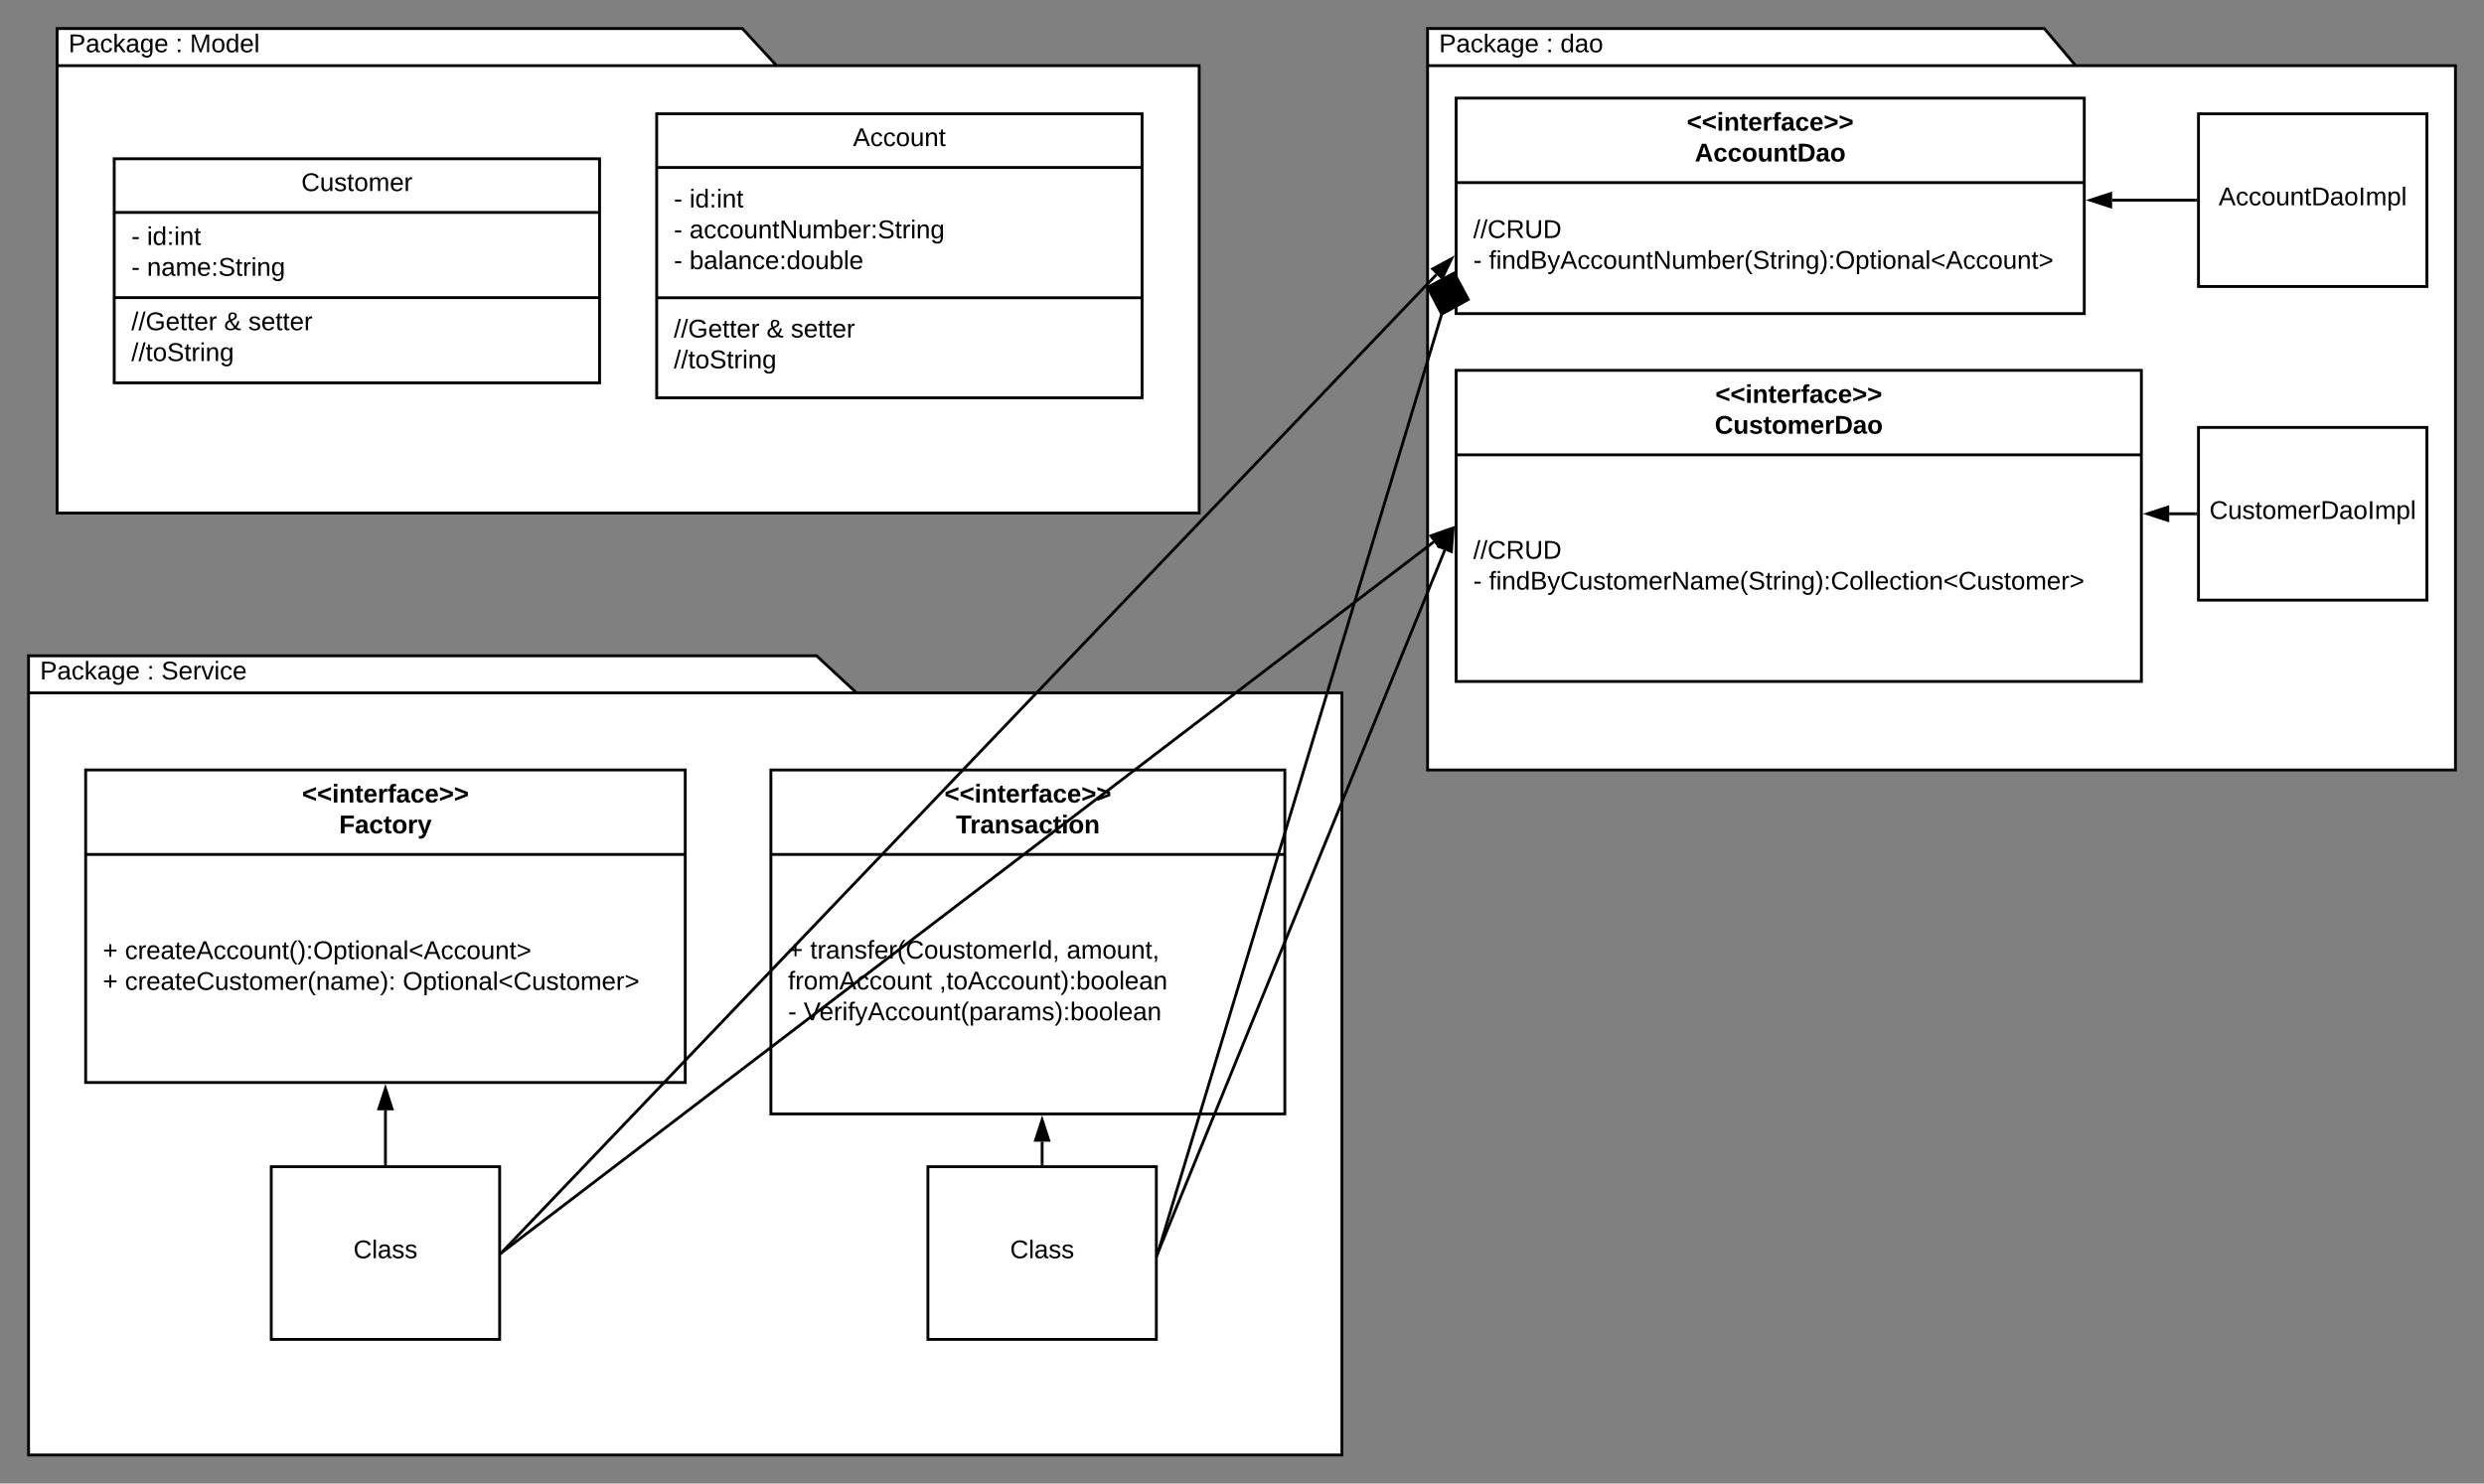 <svg xmlns="http://www.w3.org/2000/svg" xmlns:xlink="http://www.w3.org/1999/xlink" xmlns:lucid="lucid" width="1740" height="1039.5"><rect width="100%" height="100%" fill="#808080" stroke="none"/><g transform="translate(-60 -40.5)" lucid:page-tab-id="0_0"><path d="M604 86.5h296V400H100V60.5h480zm-504 0h504" stroke="#000" stroke-width="2" fill="#fff"/><use xlink:href="#a" transform="matrix(1,0,0,1,108,60.5) translate(0 16.6)"/><use xlink:href="#b" transform="matrix(1,0,0,1,108,60.5) translate(75 16.6)"/><use xlink:href="#c" transform="matrix(1,0,0,1,108,60.5) translate(85 16.6)"/><path d="M140 151.75h340v157H140z" stroke="#000" stroke-width="2" fill="#fff"/><path d="M140 189.35h340m-340 59.7h340" stroke="#000" stroke-width="2" fill="none"/><use xlink:href="#d" transform="matrix(1,0,0,1,148,159.75) translate(123.075 14.6)"/><use xlink:href="#e" transform="matrix(1,0,0,1,152,197.35) translate(0 14.8)"/><use xlink:href="#f" transform="matrix(1,0,0,1,152,197.35) translate(10.95 14.8)"/><use xlink:href="#e" transform="matrix(1,0,0,1,152,197.35) translate(0 36.4)"/><use xlink:href="#g" transform="matrix(1,0,0,1,152,197.35) translate(10.95 36.4)"/><use xlink:href="#h" transform="matrix(1,0,0,1,152,257.05) translate(0 14.8)"/><use xlink:href="#i" transform="matrix(1,0,0,1,152,257.05) translate(64.95 14.8)"/><use xlink:href="#j" transform="matrix(1,0,0,1,152,257.05) translate(81.95 14.8)"/><use xlink:href="#k" transform="matrix(1,0,0,1,152,257.05) translate(0 36.4)"/><path d="M520 120.25h340v199H520z" stroke="#000" stroke-width="2" fill="#fff"/><path d="M520 157.85h340m-340 91.3h340" stroke="#000" stroke-width="2" fill="none"/><use xlink:href="#l" transform="matrix(1,0,0,1,528,128.25) translate(129.5 14.6)"/><use xlink:href="#e" transform="matrix(1,0,0,1,532,165.85) translate(0 20)"/><use xlink:href="#f" transform="matrix(1,0,0,1,532,165.85) translate(10.95 20)"/><use xlink:href="#e" transform="matrix(1,0,0,1,532,165.85) translate(0 41.6)"/><use xlink:href="#m" transform="matrix(1,0,0,1,532,165.85) translate(10.95 41.6)"/><use xlink:href="#e" transform="matrix(1,0,0,1,532,165.85) translate(0 63.2)"/><use xlink:href="#n" transform="matrix(1,0,0,1,532,165.85) translate(10.95 63.2)"/><use xlink:href="#h" transform="matrix(1,0,0,1,532,257.15) translate(0 19.8)"/><use xlink:href="#i" transform="matrix(1,0,0,1,532,257.15) translate(64.95 19.8)"/><use xlink:href="#j" transform="matrix(1,0,0,1,532,257.15) translate(81.95 19.8)"/><use xlink:href="#k" transform="matrix(1,0,0,1,532,257.15) translate(0 41.4)"/><path d="M1514 86.5h266V580h-720V60.5h432zm-454 0h454" stroke="#000" stroke-width="2" fill="#fff"/><use xlink:href="#a" transform="matrix(1,0,0,1,1068,60.5) translate(0 16.6)"/><use xlink:href="#b" transform="matrix(1,0,0,1,1068,60.5) translate(75 16.6)"/><use xlink:href="#o" transform="matrix(1,0,0,1,1068,60.5) translate(85 16.6)"/><path d="M1080 109.25h440v151h-440z" stroke="#000" stroke-width="2" fill="#fff"/><path d="M1080 168.45h440" stroke="#000" stroke-width="2" fill="none"/><use xlink:href="#p" transform="matrix(1,0,0,1,1088,117.25) translate(153.575 14.8)"/><use xlink:href="#q" transform="matrix(1,0,0,1,1088,117.25) translate(159.175 36.4)"/><use xlink:href="#r" transform="matrix(1,0,0,1,1092,176.45) translate(0 30.8)"/><use xlink:href="#e" transform="matrix(1,0,0,1,1092,176.45) translate(0 52.4)"/><use xlink:href="#s" transform="matrix(1,0,0,1,1092,176.45) translate(10.95 52.4)"/><path d="M1080 300h480v218h-480z" stroke="#000" stroke-width="2" fill="#fff"/><path d="M1080 359.2h480" stroke="#000" stroke-width="2" fill="none"/><use xlink:href="#p" transform="matrix(1,0,0,1,1088,308) translate(173.575 14.8)"/><use xlink:href="#t" transform="matrix(1,0,0,1,1088,308) translate(173.15 36.4)"/><use xlink:href="#r" transform="matrix(1,0,0,1,1092,367.2) translate(0 64.8)"/><use xlink:href="#e" transform="matrix(1,0,0,1,1092,367.2) translate(0 86.4)"/><use xlink:href="#u" transform="matrix(1,0,0,1,1092,367.2) translate(10.95 86.4)"/><path d="M1600 120.25h160v121h-160z" stroke="#000" stroke-width="2" fill="#fff"/><use xlink:href="#v" transform="matrix(1,0,0,1,1608,128.25) translate(6.075 56.1)"/><path d="M1598 180.75h-58.5" stroke="#000" stroke-width="2" fill="none"/><path d="M1599 181.75h-1.03v-2h1.03z"/><path d="M1524.24 180.75l14.26-4.64v9.3z" stroke="#000" stroke-width="2"/><path d="M1600 340h160v121h-160z" stroke="#000" stroke-width="2" fill="#fff"/><use xlink:href="#w" transform="matrix(1,0,0,1,1608,348) translate(-0.35 56.1)"/><path d="M1598 400.5h-18.5" stroke="#000" stroke-width="2" fill="none"/><path d="M1599 401.5h-1.03v-2h1.03z"/><path d="M1564.24 400.5l14.26-4.64v9.28z" stroke="#000" stroke-width="2"/><path d="M660 526h340v534H80V500h552zm-580 0h580" stroke="#000" stroke-width="2" fill="#fff"/><use xlink:href="#a" transform="matrix(1,0,0,1,88,500) translate(0 16.6)"/><use xlink:href="#b" transform="matrix(1,0,0,1,88,500) translate(75 16.6)"/><use xlink:href="#x" transform="matrix(1,0,0,1,88,500) translate(85 16.6)"/><path d="M600 580h360v241H600z" stroke="#000" stroke-width="2" fill="#fff"/><path d="M600 639.2h360" stroke="#000" stroke-width="2" fill="none"/><use xlink:href="#p" transform="matrix(1,0,0,1,608,588) translate(113.575 14.8)"/><use xlink:href="#y" transform="matrix(1,0,0,1,608,588) translate(121.625 36.4)"/><use xlink:href="#z" transform="matrix(1,0,0,1,612,647.2) translate(0 65)"/><use xlink:href="#A" transform="matrix(1,0,0,1,612,647.2) translate(15.5 65)"/><use xlink:href="#B" transform="matrix(1,0,0,1,612,647.2) translate(195.2 65)"/><use xlink:href="#C" transform="matrix(1,0,0,1,612,647.2) translate(0 86.6)"/><use xlink:href="#D" transform="matrix(1,0,0,1,612,647.2) translate(105.9 86.6)"/><use xlink:href="#e" transform="matrix(1,0,0,1,612,647.2) translate(0 108.2)"/><use xlink:href="#E" transform="matrix(1,0,0,1,612,647.2) translate(10.95 108.2)"/><path d="M710 858h160v121H710z" stroke="#000" stroke-width="2" fill="#fff"/><g><use xlink:href="#F" transform="matrix(1,0,0,1,718,866) translate(49.55 56.1)"/></g><path d="M790 856v-15.5" stroke="#000" stroke-width="2" fill="none"/><path d="M791 857h-2v-1.03h2z"/><path d="M790 825.24l4.63 14.26h-9.27z" stroke="#000" stroke-width="2"/><path d="M871.3 917.54l198.8-657.6" stroke="#000" stroke-width="2" fill="none"/><path d="M872.25 917.8l-1.16 3.86-.1-.03v-4.2z"/><path d="M1078.6 231.85l9.9 18.5-18.6 10.22-9.82-18.8z" stroke="#000" stroke-width="2"/><path d="M871.38 917.57L1072 426.13" stroke="#000" stroke-width="2" fill="none"/><path d="M872.3 917.93l-1.3 3.22v-3.76z"/><path d="M1077.78 412l-1.1 14.96-8.6-3.5z" stroke="#000" stroke-width="2"/><path d="M120 580h420v219H120z" stroke="#000" stroke-width="2" fill="#fff"/><path d="M120 639.2h420" stroke="#000" stroke-width="2" fill="none"/><g><use xlink:href="#p" transform="matrix(1,0,0,1,128,588) translate(143.575 14.8)"/><use xlink:href="#G" transform="matrix(1,0,0,1,128,588) translate(169.575 36.4)"/></g><g><use xlink:href="#z" transform="matrix(1,0,0,1,132,647.2) translate(0 65.3)"/><use xlink:href="#H" transform="matrix(1,0,0,1,132,647.2) translate(15.5 65.3)"/><use xlink:href="#z" transform="matrix(1,0,0,1,132,647.2) translate(0 86.9)"/><use xlink:href="#I" transform="matrix(1,0,0,1,132,647.2) translate(15.5 86.9)"/><use xlink:href="#J" transform="matrix(1,0,0,1,132,647.2) translate(210.15 86.9)"/></g><path d="M250 858h160v121H250z" stroke="#000" stroke-width="2" fill="#fff"/><g><use xlink:href="#F" transform="matrix(1,0,0,1,258,866) translate(49.55 56.1)"/></g><path d="M330 856v-37.5" stroke="#000" stroke-width="2" fill="none"/><path d="M331 857h-2v-1.03h2z"/><path d="M330 803.24l4.64 14.26h-9.28z" stroke="#000" stroke-width="2"/><path d="M411.7 917.78l654.52-684.92" stroke="#000" stroke-width="2" fill="none"/><path d="M412.43 918.45l-1.43 1.5v-2.87z"/><path d="M1076.76 221.82l-6.5 13.52-6.7-6.4z" stroke="#000" stroke-width="2"/><path d="M411.8 917.9l652.5-497.68" stroke="#000" stroke-width="2" fill="none"/><path d="M412.42 918.67l-1.42 1.1v-2.53l.2-.16z"/><path d="M1076.43 410.96l-8.53 12.34-5.63-7.37z" stroke="#000" stroke-width="2"/><defs><path d="M30-248c87 1 191-15 191 75 0 78-77 80-158 76V0H30v-248zm33 125c57 0 124 11 124-50 0-59-68-47-124-48v98" id="K"/><path d="M141-36C126-15 110 5 73 4 37 3 15-17 15-53c-1-64 63-63 125-63 3-35-9-54-41-54-24 1-41 7-42 31l-33-3c5-37 33-52 76-52 45 0 72 20 72 64v82c-1 20 7 32 28 27v20c-31 9-61-2-59-35zM48-53c0 20 12 33 32 33 41-3 63-29 60-74-43 2-92-5-92 41" id="L"/><path d="M96-169c-40 0-48 33-48 73s9 75 48 75c24 0 41-14 43-38l32 2c-6 37-31 61-74 61-59 0-76-41-82-99-10-93 101-131 147-64 4 7 5 14 7 22l-32 3c-4-21-16-35-41-35" id="M"/><path d="M143 0L79-87 56-68V0H24v-261h32v163l83-92h37l-77 82L181 0h-38" id="N"/><path d="M177-190C167-65 218 103 67 71c-23-6-38-20-44-43l32-5c15 47 100 32 89-28v-30C133-14 115 1 83 1 29 1 15-40 15-95c0-56 16-97 71-98 29-1 48 16 59 35 1-10 0-23 2-32h30zM94-22c36 0 50-32 50-73 0-42-14-75-50-75-39 0-46 34-46 75s6 73 46 73" id="O"/><path d="M100-194c63 0 86 42 84 106H49c0 40 14 67 53 68 26 1 43-12 49-29l28 8c-11 28-37 45-77 45C44 4 14-33 15-96c1-61 26-98 85-98zm52 81c6-60-76-77-97-28-3 7-6 17-6 28h103" id="P"/><g id="a"><use transform="matrix(0.05,0,0,0.05,0,0)" xlink:href="#K"/><use transform="matrix(0.05,0,0,0.05,12,0)" xlink:href="#L"/><use transform="matrix(0.05,0,0,0.05,22,0)" xlink:href="#M"/><use transform="matrix(0.05,0,0,0.05,31,0)" xlink:href="#N"/><use transform="matrix(0.05,0,0,0.05,40,0)" xlink:href="#L"/><use transform="matrix(0.05,0,0,0.05,50,0)" xlink:href="#O"/><use transform="matrix(0.05,0,0,0.05,60,0)" xlink:href="#P"/></g><path d="M33-154v-36h34v36H33zM33 0v-36h34V0H33" id="Q"/><use transform="matrix(0.05,0,0,0.05,0,0)" xlink:href="#Q" id="b"/><path d="M240 0l2-218c-23 76-54 145-80 218h-23L58-218 59 0H30v-248h44l77 211c21-75 51-140 76-211h43V0h-30" id="R"/><path d="M100-194c62-1 85 37 85 99 1 63-27 99-86 99S16-35 15-95c0-66 28-99 85-99zM99-20c44 1 53-31 53-75 0-43-8-75-51-75s-53 32-53 75 10 74 51 75" id="S"/><path d="M85-194c31 0 48 13 60 33l-1-100h32l1 261h-30c-2-10 0-23-3-31C134-8 116 4 85 4 32 4 16-35 15-94c0-66 23-100 70-100zm9 24c-40 0-46 34-46 75 0 40 6 74 45 74 42 0 51-32 51-76 0-42-9-74-50-73" id="T"/><path d="M24 0v-261h32V0H24" id="U"/><g id="c"><use transform="matrix(0.05,0,0,0.05,0,0)" xlink:href="#R"/><use transform="matrix(0.05,0,0,0.05,14.95,0)" xlink:href="#S"/><use transform="matrix(0.05,0,0,0.05,24.95,0)" xlink:href="#T"/><use transform="matrix(0.05,0,0,0.05,34.95,0)" xlink:href="#P"/><use transform="matrix(0.05,0,0,0.05,44.95,0)" xlink:href="#U"/></g><path d="M212-179c-10-28-35-45-73-45-59 0-87 40-87 99 0 60 29 101 89 101 43 0 62-24 78-52l27 14C228-24 195 4 139 4 59 4 22-46 18-125c-6-104 99-153 187-111 19 9 31 26 39 46" id="V"/><path d="M84 4C-5 8 30-112 23-190h32v120c0 31 7 50 39 49 72-2 45-101 50-169h31l1 190h-30c-1-10 1-25-2-33-11 22-28 36-60 37" id="W"/><path d="M135-143c-3-34-86-38-87 0 15 53 115 12 119 90S17 21 10-45l28-5c4 36 97 45 98 0-10-56-113-15-118-90-4-57 82-63 122-42 12 7 21 19 24 35" id="X"/><path d="M59-47c-2 24 18 29 38 22v24C64 9 27 4 27-40v-127H5v-23h24l9-43h21v43h35v23H59v120" id="Y"/><path d="M210-169c-67 3-38 105-44 169h-31v-121c0-29-5-50-35-48C34-165 62-65 56 0H25l-1-190h30c1 10-1 24 2 32 10-44 99-50 107 0 11-21 27-35 58-36 85-2 47 119 55 194h-31v-121c0-29-5-49-35-48" id="Z"/><path d="M114-163C36-179 61-72 57 0H25l-1-190h30c1 12-1 29 2 39 6-27 23-49 58-41v29" id="aa"/><g id="d"><use transform="matrix(0.05,0,0,0.05,0,0)" xlink:href="#V"/><use transform="matrix(0.05,0,0,0.05,12.95,0)" xlink:href="#W"/><use transform="matrix(0.05,0,0,0.05,22.95,0)" xlink:href="#X"/><use transform="matrix(0.05,0,0,0.05,31.95,0)" xlink:href="#Y"/><use transform="matrix(0.05,0,0,0.05,36.95,0)" xlink:href="#S"/><use transform="matrix(0.05,0,0,0.05,46.95,0)" xlink:href="#Z"/><use transform="matrix(0.05,0,0,0.05,61.9,0)" xlink:href="#P"/><use transform="matrix(0.05,0,0,0.05,71.9,0)" xlink:href="#aa"/></g><path d="M16-82v-28h88v28H16" id="ab"/><use transform="matrix(0.05,0,0,0.05,0,0)" xlink:href="#ab" id="e"/><path d="M24-231v-30h32v30H24zM24 0v-190h32V0H24" id="ac"/><path d="M117-194c89-4 53 116 60 194h-32v-121c0-31-8-49-39-48C34-167 62-67 57 0H25l-1-190h30c1 10-1 24 2 32 11-22 29-35 61-36" id="ad"/><g id="f"><use transform="matrix(0.05,0,0,0.05,0,0)" xlink:href="#ac"/><use transform="matrix(0.05,0,0,0.05,3.95,0)" xlink:href="#T"/><use transform="matrix(0.05,0,0,0.05,13.95,0)" xlink:href="#Q"/><use transform="matrix(0.05,0,0,0.05,18.95,0)" xlink:href="#ac"/><use transform="matrix(0.05,0,0,0.05,22.9,0)" xlink:href="#ad"/><use transform="matrix(0.05,0,0,0.05,32.9,0)" xlink:href="#Y"/></g><path d="M185-189c-5-48-123-54-124 2 14 75 158 14 163 119 3 78-121 87-175 55-17-10-28-26-33-46l33-7c5 56 141 63 141-1 0-78-155-14-162-118-5-82 145-84 179-34 5 7 8 16 11 25" id="ae"/><g id="g"><use transform="matrix(0.05,0,0,0.05,0,0)" xlink:href="#ad"/><use transform="matrix(0.05,0,0,0.05,10,0)" xlink:href="#L"/><use transform="matrix(0.05,0,0,0.05,20,0)" xlink:href="#Z"/><use transform="matrix(0.05,0,0,0.05,34.95,0)" xlink:href="#P"/><use transform="matrix(0.05,0,0,0.05,44.95,0)" xlink:href="#Q"/><use transform="matrix(0.05,0,0,0.05,49.95,0)" xlink:href="#ae"/><use transform="matrix(0.05,0,0,0.05,61.95,0)" xlink:href="#Y"/><use transform="matrix(0.05,0,0,0.05,66.95,0)" xlink:href="#aa"/><use transform="matrix(0.05,0,0,0.05,72.9,0)" xlink:href="#ac"/><use transform="matrix(0.05,0,0,0.05,76.85,0)" xlink:href="#ad"/><use transform="matrix(0.05,0,0,0.05,86.85,0)" xlink:href="#O"/></g><path d="M0 4l72-265h28L28 4H0" id="af"/><path d="M143 4C61 4 22-44 18-125c-5-107 100-154 193-111 17 8 29 25 37 43l-32 9c-13-25-37-40-76-40-61 0-88 39-88 99 0 61 29 100 91 101 35 0 62-11 79-27v-45h-74v-28h105v86C228-13 192 4 143 4" id="ag"/><g id="h"><use transform="matrix(0.05,0,0,0.05,0,0)" xlink:href="#af"/><use transform="matrix(0.05,0,0,0.05,5,0)" xlink:href="#af"/><use transform="matrix(0.05,0,0,0.05,10,0)" xlink:href="#ag"/><use transform="matrix(0.05,0,0,0.05,24,0)" xlink:href="#P"/><use transform="matrix(0.05,0,0,0.05,34,0)" xlink:href="#Y"/><use transform="matrix(0.05,0,0,0.05,39,0)" xlink:href="#Y"/><use transform="matrix(0.05,0,0,0.05,44,0)" xlink:href="#P"/><use transform="matrix(0.05,0,0,0.05,54,0)" xlink:href="#aa"/></g><path d="M234-2c-28 10-62 0-77-18C117 19 8 12 13-65c3-43 29-61 60-76-25-40-17-114 47-108 35 3 59 15 59 50 0 44-40 53-71 69 14 26 32 50 51 72 14-21 24-43 30-72l26 8c-9 33-21 57-38 82 13 13 33 22 57 15v23zM97-151c25-10 52-18 56-48-1-18-13-29-33-29-42 0-39 50-23 77zM42-66c-3 51 71 58 98 28-20-24-41-51-56-80-23 10-40 24-42 52" id="ah"/><use transform="matrix(0.05,0,0,0.05,0,0)" xlink:href="#ah" id="i"/><g id="j"><use transform="matrix(0.05,0,0,0.05,0,0)" xlink:href="#X"/><use transform="matrix(0.05,0,0,0.05,9,0)" xlink:href="#P"/><use transform="matrix(0.05,0,0,0.05,19,0)" xlink:href="#Y"/><use transform="matrix(0.05,0,0,0.05,24,0)" xlink:href="#Y"/><use transform="matrix(0.05,0,0,0.05,29,0)" xlink:href="#P"/><use transform="matrix(0.05,0,0,0.05,39,0)" xlink:href="#aa"/></g><g id="k"><use transform="matrix(0.05,0,0,0.05,0,0)" xlink:href="#af"/><use transform="matrix(0.05,0,0,0.05,5,0)" xlink:href="#af"/><use transform="matrix(0.05,0,0,0.05,10,0)" xlink:href="#Y"/><use transform="matrix(0.05,0,0,0.05,15,0)" xlink:href="#S"/><use transform="matrix(0.05,0,0,0.05,25,0)" xlink:href="#ae"/><use transform="matrix(0.05,0,0,0.05,37,0)" xlink:href="#Y"/><use transform="matrix(0.05,0,0,0.05,42,0)" xlink:href="#aa"/><use transform="matrix(0.05,0,0,0.05,47.95,0)" xlink:href="#ac"/><use transform="matrix(0.05,0,0,0.05,51.9,0)" xlink:href="#ad"/><use transform="matrix(0.05,0,0,0.05,61.9,0)" xlink:href="#O"/></g><path d="M205 0l-28-72H64L36 0H1l101-248h38L239 0h-34zm-38-99l-47-123c-12 45-31 82-46 123h93" id="ai"/><g id="l"><use transform="matrix(0.05,0,0,0.05,0,0)" xlink:href="#ai"/><use transform="matrix(0.05,0,0,0.05,12,0)" xlink:href="#M"/><use transform="matrix(0.05,0,0,0.05,21,0)" xlink:href="#M"/><use transform="matrix(0.05,0,0,0.05,30,0)" xlink:href="#S"/><use transform="matrix(0.05,0,0,0.05,40,0)" xlink:href="#W"/><use transform="matrix(0.05,0,0,0.05,50,0)" xlink:href="#ad"/><use transform="matrix(0.05,0,0,0.05,60,0)" xlink:href="#Y"/></g><path d="M190 0L58-211 59 0H30v-248h39L202-35l-2-213h31V0h-41" id="aj"/><path d="M115-194c53 0 69 39 70 98 0 66-23 100-70 100C84 3 66-7 56-30L54 0H23l1-261h32v101c10-23 28-34 59-34zm-8 174c40 0 45-34 45-75 0-40-5-75-45-74-42 0-51 32-51 76 0 43 10 73 51 73" id="ak"/><g id="m"><use transform="matrix(0.05,0,0,0.05,0,0)" xlink:href="#L"/><use transform="matrix(0.05,0,0,0.05,10,0)" xlink:href="#M"/><use transform="matrix(0.05,0,0,0.05,19,0)" xlink:href="#M"/><use transform="matrix(0.05,0,0,0.05,28,0)" xlink:href="#S"/><use transform="matrix(0.05,0,0,0.05,38,0)" xlink:href="#W"/><use transform="matrix(0.05,0,0,0.05,48,0)" xlink:href="#ad"/><use transform="matrix(0.05,0,0,0.05,58,0)" xlink:href="#Y"/><use transform="matrix(0.05,0,0,0.05,63,0)" xlink:href="#aj"/><use transform="matrix(0.05,0,0,0.05,75.95,0)" xlink:href="#W"/><use transform="matrix(0.05,0,0,0.05,85.95,0)" xlink:href="#Z"/><use transform="matrix(0.05,0,0,0.05,100.9,0)" xlink:href="#ak"/><use transform="matrix(0.05,0,0,0.05,110.9,0)" xlink:href="#P"/><use transform="matrix(0.05,0,0,0.05,120.9,0)" xlink:href="#aa"/><use transform="matrix(0.05,0,0,0.05,126.85,0)" xlink:href="#Q"/><use transform="matrix(0.05,0,0,0.05,131.85,0)" xlink:href="#ae"/><use transform="matrix(0.05,0,0,0.05,143.85,0)" xlink:href="#Y"/><use transform="matrix(0.05,0,0,0.05,148.85,0)" xlink:href="#aa"/><use transform="matrix(0.05,0,0,0.05,154.8,0)" xlink:href="#ac"/><use transform="matrix(0.05,0,0,0.05,158.75,0)" xlink:href="#ad"/><use transform="matrix(0.05,0,0,0.05,168.75,0)" xlink:href="#O"/></g><g id="n"><use transform="matrix(0.05,0,0,0.05,0,0)" xlink:href="#ak"/><use transform="matrix(0.05,0,0,0.05,10,0)" xlink:href="#L"/><use transform="matrix(0.05,0,0,0.05,20,0)" xlink:href="#U"/><use transform="matrix(0.05,0,0,0.05,23.95,0)" xlink:href="#L"/><use transform="matrix(0.05,0,0,0.05,33.95,0)" xlink:href="#ad"/><use transform="matrix(0.05,0,0,0.05,43.95,0)" xlink:href="#M"/><use transform="matrix(0.05,0,0,0.05,52.95,0)" xlink:href="#P"/><use transform="matrix(0.05,0,0,0.05,62.95,0)" xlink:href="#Q"/><use transform="matrix(0.05,0,0,0.05,67.95,0)" xlink:href="#T"/><use transform="matrix(0.05,0,0,0.05,77.95,0)" xlink:href="#S"/><use transform="matrix(0.05,0,0,0.05,87.95,0)" xlink:href="#W"/><use transform="matrix(0.05,0,0,0.05,97.95,0)" xlink:href="#ak"/><use transform="matrix(0.05,0,0,0.05,107.95,0)" xlink:href="#U"/><use transform="matrix(0.05,0,0,0.05,111.9,0)" xlink:href="#P"/></g><g id="o"><use transform="matrix(0.05,0,0,0.05,0,0)" xlink:href="#T"/><use transform="matrix(0.05,0,0,0.05,10,0)" xlink:href="#L"/><use transform="matrix(0.05,0,0,0.05,20,0)" xlink:href="#S"/></g><path d="M15-91v-56l181-69v40L49-119l147 57v40" id="al"/><path d="M25-224v-37h50v37H25zM25 0v-190h50V0H25" id="am"/><path d="M135-194c87-1 58 113 63 194h-50c-7-57 23-157-34-157-59 0-34 97-39 157H25l-1-190h47c2 12-1 28 3 38 12-26 28-41 61-42" id="an"/><path d="M115-3C79 11 28 4 28-45v-112H4v-33h27l15-45h31v45h36v33H77v99c-1 23 16 31 38 25v30" id="ao"/><path d="M185-48c-13 30-37 53-82 52C43 2 14-33 14-96s30-98 90-98c62 0 83 45 84 108H66c0 31 8 55 39 56 18 0 30-7 34-22zm-45-69c5-46-57-63-70-21-2 6-4 13-4 21h74" id="ap"/><path d="M135-150c-39-12-60 13-60 57V0H25l-1-190h47c2 13-1 29 3 40 6-28 27-53 61-41v41" id="aq"/><path d="M121-226c-27-7-43 5-38 36h38v33H83V0H34v-157H6v-33h28c-9-59 32-81 87-68v32" id="ar"/><path d="M133-34C117-15 103 5 69 4 32 3 11-16 11-54c-1-60 55-63 116-61 1-26-3-47-28-47-18 1-26 9-28 27l-52-2c7-38 36-58 82-57s74 22 75 68l1 82c-1 14 12 18 25 15v27c-30 8-71 5-69-32zm-48 3c29 0 43-24 42-57-32 0-66-3-65 30 0 17 8 27 23 27" id="as"/><path d="M190-63c-7 42-38 67-86 67-59 0-84-38-90-98-12-110 154-137 174-36l-49 2c-2-19-15-32-35-32-30 0-35 28-38 64-6 74 65 87 74 30" id="at"/><path d="M15-22v-40l146-57-146-57v-40l181 69v56" id="au"/><g id="p"><use transform="matrix(0.05,0,0,0.05,0,0)" xlink:href="#al"/><use transform="matrix(0.05,0,0,0.05,10.5,0)" xlink:href="#al"/><use transform="matrix(0.05,0,0,0.05,21,0)" xlink:href="#am"/><use transform="matrix(0.05,0,0,0.05,26,0)" xlink:href="#an"/><use transform="matrix(0.05,0,0,0.05,36.95,0)" xlink:href="#ao"/><use transform="matrix(0.05,0,0,0.05,42.9,0)" xlink:href="#ap"/><use transform="matrix(0.05,0,0,0.05,52.9,0)" xlink:href="#aq"/><use transform="matrix(0.05,0,0,0.05,59.9,0)" xlink:href="#ar"/><use transform="matrix(0.05,0,0,0.05,65.85,0)" xlink:href="#as"/><use transform="matrix(0.05,0,0,0.05,75.85,0)" xlink:href="#at"/><use transform="matrix(0.05,0,0,0.05,85.85,0)" xlink:href="#ap"/><use transform="matrix(0.05,0,0,0.05,95.85,0)" xlink:href="#au"/><use transform="matrix(0.05,0,0,0.05,106.35,0)" xlink:href="#au"/></g><path d="M199 0l-22-63H83L61 0H9l90-248h61L250 0h-51zm-33-102l-36-108c-10 38-24 72-36 108h72" id="av"/><path d="M110-194c64 0 96 36 96 99 0 64-35 99-97 99-61 0-95-36-95-99 0-62 34-99 96-99zm-1 164c35 0 45-28 45-65 0-40-10-65-43-65-34 0-45 26-45 65 0 36 10 65 43 65" id="aw"/><path d="M85 4C-2 5 27-109 22-190h50c7 57-23 150 33 157 60-5 35-97 40-157h50l1 190h-47c-2-12 1-28-3-38-12 25-28 42-61 42" id="ax"/><path d="M24-248c120-7 223 5 221 122C244-46 201 0 124 0H24v-248zM76-40c74 7 117-18 117-86 0-67-45-88-117-82v168" id="ay"/><g id="q"><use transform="matrix(0.05,0,0,0.05,0,0)" xlink:href="#av"/><use transform="matrix(0.05,0,0,0.05,12.95,0)" xlink:href="#at"/><use transform="matrix(0.05,0,0,0.05,22.95,0)" xlink:href="#at"/><use transform="matrix(0.05,0,0,0.05,32.95,0)" xlink:href="#aw"/><use transform="matrix(0.05,0,0,0.05,43.9,0)" xlink:href="#ax"/><use transform="matrix(0.05,0,0,0.05,54.85,0)" xlink:href="#an"/><use transform="matrix(0.05,0,0,0.05,65.8,0)" xlink:href="#ao"/><use transform="matrix(0.05,0,0,0.05,71.75,0)" xlink:href="#ay"/><use transform="matrix(0.05,0,0,0.05,84.7,0)" xlink:href="#as"/><use transform="matrix(0.05,0,0,0.05,94.7,0)" xlink:href="#aw"/></g><path d="M233-177c-1 41-23 64-60 70L243 0h-38l-65-103H63V0H30v-248c88 3 205-21 203 71zM63-129c60-2 137 13 137-47 0-61-80-42-137-45v92" id="az"/><path d="M232-93c-1 65-40 97-104 97C67 4 28-28 28-90v-158h33c8 89-33 224 67 224 102 0 64-133 71-224h33v155" id="aA"/><path d="M30-248c118-7 216 8 213 122C240-48 200 0 122 0H30v-248zM63-27c89 8 146-16 146-99s-60-101-146-95v194" id="aB"/><g id="r"><use transform="matrix(0.05,0,0,0.05,0,0)" xlink:href="#af"/><use transform="matrix(0.05,0,0,0.05,5,0)" xlink:href="#af"/><use transform="matrix(0.05,0,0,0.05,10,0)" xlink:href="#V"/><use transform="matrix(0.05,0,0,0.05,22.95,0)" xlink:href="#az"/><use transform="matrix(0.05,0,0,0.05,35.9,0)" xlink:href="#aA"/><use transform="matrix(0.05,0,0,0.05,48.85,0)" xlink:href="#aB"/></g><path d="M101-234c-31-9-42 10-38 44h38v23H63V0H32v-167H5v-23h27c-7-52 17-82 69-68v24" id="aC"/><path d="M160-131c35 5 61 23 61 61C221 17 115-2 30 0v-248c76 3 177-17 177 60 0 33-19 50-47 57zm-97-11c50-1 110 9 110-42 0-47-63-36-110-37v79zm0 115c55-2 124 14 124-45 0-56-70-42-124-44v89" id="aD"/><path d="M179-190L93 31C79 59 56 82 12 73V49c39 6 53-20 64-50L1-190h34L92-34l54-156h33" id="aE"/><path d="M87 75C49 33 22-17 22-94c0-76 28-126 65-167h31c-38 41-64 92-64 168S80 34 118 75H87" id="aF"/><path d="M33-261c38 41 65 92 65 168S71 34 33 75H2C39 34 66-17 66-93S39-220 2-261h31" id="aG"/><path d="M140-251c81 0 123 46 123 126C263-46 219 4 140 4 59 4 17-45 17-125s42-126 123-126zm0 227c63 0 89-41 89-101s-29-99-89-99c-61 0-89 39-89 99S79-25 140-24" id="aH"/><path d="M115-194c55 1 70 41 70 98S169 2 115 4C84 4 66-9 55-30l1 105H24l-1-265h31l2 30c10-21 28-34 59-34zm-8 174c40 0 45-34 45-75s-6-73-45-74c-42 0-51 32-51 76 0 43 10 73 51 73" id="aI"/><path d="M18-100v-36l175-74v27L42-118l151 64v27" id="aJ"/><path d="M18-27v-27l151-64-151-65v-27l175 74v36" id="aK"/><g id="s"><use transform="matrix(0.05,0,0,0.05,0,0)" xlink:href="#aC"/><use transform="matrix(0.05,0,0,0.05,5,0)" xlink:href="#ac"/><use transform="matrix(0.05,0,0,0.05,8.95,0)" xlink:href="#ad"/><use transform="matrix(0.05,0,0,0.05,18.95,0)" xlink:href="#T"/><use transform="matrix(0.05,0,0,0.05,28.95,0)" xlink:href="#aD"/><use transform="matrix(0.05,0,0,0.05,40.95,0)" xlink:href="#aE"/><use transform="matrix(0.05,0,0,0.05,49.95,0)" xlink:href="#ai"/><use transform="matrix(0.05,0,0,0.05,61.95,0)" xlink:href="#M"/><use transform="matrix(0.05,0,0,0.05,70.95,0)" xlink:href="#M"/><use transform="matrix(0.05,0,0,0.05,79.95,0)" xlink:href="#S"/><use transform="matrix(0.05,0,0,0.05,89.95,0)" xlink:href="#W"/><use transform="matrix(0.05,0,0,0.05,99.95,0)" xlink:href="#ad"/><use transform="matrix(0.05,0,0,0.05,109.95,0)" xlink:href="#Y"/><use transform="matrix(0.05,0,0,0.05,114.95,0)" xlink:href="#aj"/><use transform="matrix(0.05,0,0,0.05,127.9,0)" xlink:href="#W"/><use transform="matrix(0.05,0,0,0.05,137.9,0)" xlink:href="#Z"/><use transform="matrix(0.05,0,0,0.05,152.85,0)" xlink:href="#ak"/><use transform="matrix(0.05,0,0,0.05,162.85,0)" xlink:href="#P"/><use transform="matrix(0.05,0,0,0.05,172.85,0)" xlink:href="#aa"/><use transform="matrix(0.05,0,0,0.05,178.8,0)" xlink:href="#aF"/><use transform="matrix(0.05,0,0,0.05,184.75,0)" xlink:href="#ae"/><use transform="matrix(0.05,0,0,0.05,196.75,0)" xlink:href="#Y"/><use transform="matrix(0.05,0,0,0.05,201.75,0)" xlink:href="#aa"/><use transform="matrix(0.05,0,0,0.05,207.7,0)" xlink:href="#ac"/><use transform="matrix(0.05,0,0,0.05,211.65,0)" xlink:href="#ad"/><use transform="matrix(0.05,0,0,0.05,221.65,0)" xlink:href="#O"/><use transform="matrix(0.05,0,0,0.05,231.65,0)" xlink:href="#aG"/><use transform="matrix(0.05,0,0,0.05,237.6,0)" xlink:href="#Q"/><use transform="matrix(0.05,0,0,0.05,242.6,0)" xlink:href="#aH"/><use transform="matrix(0.05,0,0,0.05,256.6,0)" xlink:href="#aI"/><use transform="matrix(0.05,0,0,0.05,266.6,0)" xlink:href="#Y"/><use transform="matrix(0.05,0,0,0.05,271.6,0)" xlink:href="#ac"/><use transform="matrix(0.05,0,0,0.05,275.55,0)" xlink:href="#S"/><use transform="matrix(0.05,0,0,0.05,285.55,0)" xlink:href="#ad"/><use transform="matrix(0.05,0,0,0.05,295.55,0)" xlink:href="#L"/><use transform="matrix(0.05,0,0,0.05,305.55,0)" xlink:href="#U"/><use transform="matrix(0.05,0,0,0.05,309.5,0)" xlink:href="#aJ"/><use transform="matrix(0.05,0,0,0.05,320,0)" xlink:href="#ai"/><use transform="matrix(0.05,0,0,0.05,332,0)" xlink:href="#M"/><use transform="matrix(0.05,0,0,0.05,341,0)" xlink:href="#M"/><use transform="matrix(0.05,0,0,0.05,350,0)" xlink:href="#S"/><use transform="matrix(0.05,0,0,0.05,360,0)" xlink:href="#W"/><use transform="matrix(0.05,0,0,0.05,370,0)" xlink:href="#ad"/><use transform="matrix(0.05,0,0,0.05,380,0)" xlink:href="#Y"/><use transform="matrix(0.05,0,0,0.05,385,0)" xlink:href="#aK"/></g><path d="M67-125c0 53 21 87 73 88 37 1 54-22 65-47l45 17C233-25 199 4 140 4 58 4 20-42 15-125 8-235 124-281 211-232c18 10 29 29 36 50l-46 12c-8-25-30-41-62-41-52 0-71 34-72 86" id="aL"/><path d="M137-138c1-29-70-34-71-4 15 46 118 7 119 86 1 83-164 76-172 9l43-7c4 19 20 25 44 25 33 8 57-30 24-41C81-84 22-81 20-136c-2-80 154-74 161-7" id="aM"/><path d="M220-157c-53 9-28 100-34 157h-49v-107c1-27-5-49-29-50C55-147 81-57 75 0H25l-1-190h47c2 12-1 28 3 38 10-53 101-56 108 0 13-22 24-43 59-42 82 1 51 116 57 194h-49v-107c-1-25-5-48-29-50" id="aN"/><g id="t"><use transform="matrix(0.05,0,0,0.05,0,0)" xlink:href="#aL"/><use transform="matrix(0.05,0,0,0.05,12.95,0)" xlink:href="#ax"/><use transform="matrix(0.05,0,0,0.05,23.9,0)" xlink:href="#aM"/><use transform="matrix(0.05,0,0,0.05,33.9,0)" xlink:href="#ao"/><use transform="matrix(0.05,0,0,0.05,39.85,0)" xlink:href="#aw"/><use transform="matrix(0.05,0,0,0.05,50.8,0)" xlink:href="#aN"/><use transform="matrix(0.05,0,0,0.05,66.8,0)" xlink:href="#ap"/><use transform="matrix(0.05,0,0,0.05,76.8,0)" xlink:href="#aq"/><use transform="matrix(0.05,0,0,0.05,83.8,0)" xlink:href="#ay"/><use transform="matrix(0.05,0,0,0.05,96.75,0)" xlink:href="#as"/><use transform="matrix(0.05,0,0,0.05,106.75,0)" xlink:href="#aw"/></g><g id="u"><use transform="matrix(0.05,0,0,0.05,0,0)" xlink:href="#aC"/><use transform="matrix(0.05,0,0,0.05,5,0)" xlink:href="#ac"/><use transform="matrix(0.05,0,0,0.05,8.95,0)" xlink:href="#ad"/><use transform="matrix(0.05,0,0,0.05,18.95,0)" xlink:href="#T"/><use transform="matrix(0.05,0,0,0.05,28.95,0)" xlink:href="#aD"/><use transform="matrix(0.05,0,0,0.05,40.95,0)" xlink:href="#aE"/><use transform="matrix(0.05,0,0,0.05,49.95,0)" xlink:href="#V"/><use transform="matrix(0.05,0,0,0.05,62.9,0)" xlink:href="#W"/><use transform="matrix(0.05,0,0,0.05,72.9,0)" xlink:href="#X"/><use transform="matrix(0.05,0,0,0.05,81.9,0)" xlink:href="#Y"/><use transform="matrix(0.05,0,0,0.05,86.9,0)" xlink:href="#S"/><use transform="matrix(0.05,0,0,0.05,96.9,0)" xlink:href="#Z"/><use transform="matrix(0.05,0,0,0.05,111.85,0)" xlink:href="#P"/><use transform="matrix(0.05,0,0,0.05,121.85,0)" xlink:href="#aa"/><use transform="matrix(0.05,0,0,0.05,127.8,0)" xlink:href="#aj"/><use transform="matrix(0.05,0,0,0.05,140.75,0)" xlink:href="#L"/><use transform="matrix(0.05,0,0,0.05,150.75,0)" xlink:href="#Z"/><use transform="matrix(0.05,0,0,0.05,165.7,0)" xlink:href="#P"/><use transform="matrix(0.05,0,0,0.05,175.7,0)" xlink:href="#aF"/><use transform="matrix(0.05,0,0,0.05,181.65,0)" xlink:href="#ae"/><use transform="matrix(0.05,0,0,0.05,193.65,0)" xlink:href="#Y"/><use transform="matrix(0.05,0,0,0.05,198.65,0)" xlink:href="#aa"/><use transform="matrix(0.05,0,0,0.05,204.6,0)" xlink:href="#ac"/><use transform="matrix(0.05,0,0,0.05,208.55,0)" xlink:href="#ad"/><use transform="matrix(0.05,0,0,0.05,218.55,0)" xlink:href="#O"/><use transform="matrix(0.05,0,0,0.05,228.55,0)" xlink:href="#aG"/><use transform="matrix(0.05,0,0,0.05,234.5,0)" xlink:href="#Q"/><use transform="matrix(0.05,0,0,0.05,239.5,0)" xlink:href="#V"/><use transform="matrix(0.05,0,0,0.05,252.45,0)" xlink:href="#S"/><use transform="matrix(0.05,0,0,0.05,262.45,0)" xlink:href="#U"/><use transform="matrix(0.05,0,0,0.05,266.4,0)" xlink:href="#U"/><use transform="matrix(0.05,0,0,0.05,270.35,0)" xlink:href="#P"/><use transform="matrix(0.05,0,0,0.05,280.35,0)" xlink:href="#M"/><use transform="matrix(0.05,0,0,0.05,289.35,0)" xlink:href="#Y"/><use transform="matrix(0.05,0,0,0.05,294.35,0)" xlink:href="#ac"/><use transform="matrix(0.05,0,0,0.05,298.3,0)" xlink:href="#S"/><use transform="matrix(0.05,0,0,0.05,308.3,0)" xlink:href="#ad"/><use transform="matrix(0.05,0,0,0.05,318.3,0)" xlink:href="#aJ"/><use transform="matrix(0.05,0,0,0.05,328.8,0)" xlink:href="#V"/><use transform="matrix(0.05,0,0,0.05,341.75,0)" xlink:href="#W"/><use transform="matrix(0.05,0,0,0.05,351.75,0)" xlink:href="#X"/><use transform="matrix(0.05,0,0,0.05,360.75,0)" xlink:href="#Y"/><use transform="matrix(0.05,0,0,0.05,365.75,0)" xlink:href="#S"/><use transform="matrix(0.05,0,0,0.05,375.75,0)" xlink:href="#Z"/><use transform="matrix(0.05,0,0,0.05,390.7,0)" xlink:href="#P"/><use transform="matrix(0.05,0,0,0.05,400.7,0)" xlink:href="#aa"/><use transform="matrix(0.05,0,0,0.05,406.65,0)" xlink:href="#aK"/></g><path d="M33 0v-248h34V0H33" id="aO"/><g id="v"><use transform="matrix(0.05,0,0,0.05,0,0)" xlink:href="#ai"/><use transform="matrix(0.05,0,0,0.05,12,0)" xlink:href="#M"/><use transform="matrix(0.05,0,0,0.05,21,0)" xlink:href="#M"/><use transform="matrix(0.05,0,0,0.05,30,0)" xlink:href="#S"/><use transform="matrix(0.05,0,0,0.05,40,0)" xlink:href="#W"/><use transform="matrix(0.05,0,0,0.05,50,0)" xlink:href="#ad"/><use transform="matrix(0.05,0,0,0.05,60,0)" xlink:href="#Y"/><use transform="matrix(0.05,0,0,0.05,65,0)" xlink:href="#aB"/><use transform="matrix(0.05,0,0,0.05,77.95,0)" xlink:href="#L"/><use transform="matrix(0.05,0,0,0.05,87.95,0)" xlink:href="#S"/><use transform="matrix(0.05,0,0,0.05,97.95,0)" xlink:href="#aO"/><use transform="matrix(0.05,0,0,0.05,102.95,0)" xlink:href="#Z"/><use transform="matrix(0.05,0,0,0.05,117.9,0)" xlink:href="#aI"/><use transform="matrix(0.05,0,0,0.05,127.9,0)" xlink:href="#U"/></g><g id="w"><use transform="matrix(0.05,0,0,0.05,0,0)" xlink:href="#V"/><use transform="matrix(0.05,0,0,0.05,12.95,0)" xlink:href="#W"/><use transform="matrix(0.05,0,0,0.05,22.95,0)" xlink:href="#X"/><use transform="matrix(0.05,0,0,0.05,31.95,0)" xlink:href="#Y"/><use transform="matrix(0.05,0,0,0.05,36.95,0)" xlink:href="#S"/><use transform="matrix(0.05,0,0,0.05,46.95,0)" xlink:href="#Z"/><use transform="matrix(0.05,0,0,0.05,61.9,0)" xlink:href="#P"/><use transform="matrix(0.05,0,0,0.05,71.9,0)" xlink:href="#aa"/><use transform="matrix(0.05,0,0,0.05,77.85,0)" xlink:href="#aB"/><use transform="matrix(0.05,0,0,0.05,90.8,0)" xlink:href="#L"/><use transform="matrix(0.05,0,0,0.05,100.8,0)" xlink:href="#S"/><use transform="matrix(0.05,0,0,0.05,110.8,0)" xlink:href="#aO"/><use transform="matrix(0.05,0,0,0.05,115.8,0)" xlink:href="#Z"/><use transform="matrix(0.05,0,0,0.05,130.75,0)" xlink:href="#aI"/><use transform="matrix(0.05,0,0,0.05,140.75,0)" xlink:href="#U"/></g><path d="M108 0H70L1-190h34L89-25l56-165h34" id="aP"/><g id="x"><use transform="matrix(0.05,0,0,0.05,0,0)" xlink:href="#ae"/><use transform="matrix(0.05,0,0,0.05,12,0)" xlink:href="#P"/><use transform="matrix(0.05,0,0,0.05,22,0)" xlink:href="#aa"/><use transform="matrix(0.05,0,0,0.05,27.95,0)" xlink:href="#aP"/><use transform="matrix(0.05,0,0,0.05,36.95,0)" xlink:href="#ac"/><use transform="matrix(0.05,0,0,0.05,40.9,0)" xlink:href="#M"/><use transform="matrix(0.05,0,0,0.05,49.9,0)" xlink:href="#P"/></g><path d="M136-208V0H84v-208H4v-40h212v40h-80" id="aQ"/><g id="y"><use transform="matrix(0.05,0,0,0.05,0,0)" xlink:href="#aQ"/><use transform="matrix(0.05,0,0,0.05,9.95,0)" xlink:href="#aq"/><use transform="matrix(0.05,0,0,0.05,16.95,0)" xlink:href="#as"/><use transform="matrix(0.05,0,0,0.05,26.95,0)" xlink:href="#an"/><use transform="matrix(0.05,0,0,0.05,37.9,0)" xlink:href="#aM"/><use transform="matrix(0.05,0,0,0.05,47.9,0)" xlink:href="#as"/><use transform="matrix(0.05,0,0,0.05,57.9,0)" xlink:href="#at"/><use transform="matrix(0.05,0,0,0.05,67.9,0)" xlink:href="#ao"/><use transform="matrix(0.05,0,0,0.05,73.85,0)" xlink:href="#am"/><use transform="matrix(0.05,0,0,0.05,78.85,0)" xlink:href="#aw"/><use transform="matrix(0.05,0,0,0.05,89.8,0)" xlink:href="#an"/></g><path d="M118-107v75H92v-75H18v-26h74v-75h26v75h74v26h-74" id="aR"/><use transform="matrix(0.05,0,0,0.05,0,0)" xlink:href="#aR" id="z"/><path d="M68-38c1 34 0 65-14 84H32c9-13 17-26 17-46H33v-38h35" id="aS"/><g id="A"><use transform="matrix(0.05,0,0,0.05,0,0)" xlink:href="#Y"/><use transform="matrix(0.05,0,0,0.05,5,0)" xlink:href="#aa"/><use transform="matrix(0.05,0,0,0.05,10.95,0)" xlink:href="#L"/><use transform="matrix(0.05,0,0,0.05,20.95,0)" xlink:href="#ad"/><use transform="matrix(0.05,0,0,0.05,30.95,0)" xlink:href="#X"/><use transform="matrix(0.05,0,0,0.05,39.95,0)" xlink:href="#aC"/><use transform="matrix(0.05,0,0,0.05,44.95,0)" xlink:href="#P"/><use transform="matrix(0.05,0,0,0.05,54.95,0)" xlink:href="#aa"/><use transform="matrix(0.05,0,0,0.05,60.9,0)" xlink:href="#aF"/><use transform="matrix(0.05,0,0,0.05,66.85,0)" xlink:href="#V"/><use transform="matrix(0.05,0,0,0.05,79.8,0)" xlink:href="#S"/><use transform="matrix(0.05,0,0,0.05,89.8,0)" xlink:href="#W"/><use transform="matrix(0.05,0,0,0.05,99.8,0)" xlink:href="#X"/><use transform="matrix(0.05,0,0,0.05,108.8,0)" xlink:href="#Y"/><use transform="matrix(0.05,0,0,0.05,113.8,0)" xlink:href="#S"/><use transform="matrix(0.05,0,0,0.05,123.8,0)" xlink:href="#Z"/><use transform="matrix(0.05,0,0,0.05,138.75,0)" xlink:href="#P"/><use transform="matrix(0.05,0,0,0.05,148.75,0)" xlink:href="#aa"/><use transform="matrix(0.05,0,0,0.05,154.7,0)" xlink:href="#aO"/><use transform="matrix(0.05,0,0,0.05,159.7,0)" xlink:href="#T"/><use transform="matrix(0.05,0,0,0.05,169.7,0)" xlink:href="#aS"/></g><g id="B"><use transform="matrix(0.05,0,0,0.05,0,0)" xlink:href="#L"/><use transform="matrix(0.05,0,0,0.05,10,0)" xlink:href="#Z"/><use transform="matrix(0.05,0,0,0.05,24.95,0)" xlink:href="#S"/><use transform="matrix(0.05,0,0,0.05,34.95,0)" xlink:href="#W"/><use transform="matrix(0.05,0,0,0.05,44.95,0)" xlink:href="#ad"/><use transform="matrix(0.05,0,0,0.05,54.95,0)" xlink:href="#Y"/><use transform="matrix(0.05,0,0,0.05,59.95,0)" xlink:href="#aS"/></g><g id="C"><use transform="matrix(0.05,0,0,0.05,0,0)" xlink:href="#aC"/><use transform="matrix(0.05,0,0,0.05,5,0)" xlink:href="#aa"/><use transform="matrix(0.05,0,0,0.05,10.95,0)" xlink:href="#S"/><use transform="matrix(0.05,0,0,0.05,20.95,0)" xlink:href="#Z"/><use transform="matrix(0.05,0,0,0.05,35.9,0)" xlink:href="#ai"/><use transform="matrix(0.05,0,0,0.05,47.9,0)" xlink:href="#M"/><use transform="matrix(0.05,0,0,0.05,56.9,0)" xlink:href="#M"/><use transform="matrix(0.05,0,0,0.05,65.9,0)" xlink:href="#S"/><use transform="matrix(0.05,0,0,0.05,75.9,0)" xlink:href="#W"/><use transform="matrix(0.05,0,0,0.05,85.9,0)" xlink:href="#ad"/><use transform="matrix(0.05,0,0,0.05,95.9,0)" xlink:href="#Y"/></g><g id="D"><use transform="matrix(0.05,0,0,0.05,0,0)" xlink:href="#aS"/><use transform="matrix(0.05,0,0,0.05,5,0)" xlink:href="#Y"/><use transform="matrix(0.05,0,0,0.05,10,0)" xlink:href="#S"/><use transform="matrix(0.05,0,0,0.05,20,0)" xlink:href="#ai"/><use transform="matrix(0.05,0,0,0.05,32,0)" xlink:href="#M"/><use transform="matrix(0.05,0,0,0.05,41,0)" xlink:href="#M"/><use transform="matrix(0.05,0,0,0.05,50,0)" xlink:href="#S"/><use transform="matrix(0.05,0,0,0.05,60,0)" xlink:href="#W"/><use transform="matrix(0.05,0,0,0.05,70,0)" xlink:href="#ad"/><use transform="matrix(0.05,0,0,0.05,80,0)" xlink:href="#Y"/><use transform="matrix(0.05,0,0,0.05,85,0)" xlink:href="#aG"/><use transform="matrix(0.05,0,0,0.05,90.95,0)" xlink:href="#Q"/><use transform="matrix(0.05,0,0,0.05,95.95,0)" xlink:href="#ak"/><use transform="matrix(0.05,0,0,0.05,105.95,0)" xlink:href="#S"/><use transform="matrix(0.05,0,0,0.05,115.95,0)" xlink:href="#S"/><use transform="matrix(0.05,0,0,0.05,125.95,0)" xlink:href="#U"/><use transform="matrix(0.05,0,0,0.05,129.9,0)" xlink:href="#P"/><use transform="matrix(0.05,0,0,0.05,139.9,0)" xlink:href="#L"/><use transform="matrix(0.05,0,0,0.05,149.9,0)" xlink:href="#ad"/></g><path d="M137 0h-34L2-248h35l83 218 83-218h36" id="aT"/><g id="E"><use transform="matrix(0.05,0,0,0.05,0,0)" xlink:href="#aT"/><use transform="matrix(0.05,0,0,0.05,11,0)" xlink:href="#P"/><use transform="matrix(0.05,0,0,0.05,21,0)" xlink:href="#aa"/><use transform="matrix(0.05,0,0,0.05,26.95,0)" xlink:href="#ac"/><use transform="matrix(0.05,0,0,0.05,30.9,0)" xlink:href="#aC"/><use transform="matrix(0.05,0,0,0.05,35.9,0)" xlink:href="#aE"/><use transform="matrix(0.05,0,0,0.05,44.9,0)" xlink:href="#ai"/><use transform="matrix(0.05,0,0,0.05,56.9,0)" xlink:href="#M"/><use transform="matrix(0.05,0,0,0.05,65.9,0)" xlink:href="#M"/><use transform="matrix(0.05,0,0,0.05,74.9,0)" xlink:href="#S"/><use transform="matrix(0.05,0,0,0.05,84.9,0)" xlink:href="#W"/><use transform="matrix(0.05,0,0,0.05,94.9,0)" xlink:href="#ad"/><use transform="matrix(0.05,0,0,0.05,104.9,0)" xlink:href="#Y"/><use transform="matrix(0.05,0,0,0.05,109.9,0)" xlink:href="#aF"/><use transform="matrix(0.05,0,0,0.05,115.85,0)" xlink:href="#aI"/><use transform="matrix(0.05,0,0,0.05,125.85,0)" xlink:href="#L"/><use transform="matrix(0.05,0,0,0.05,135.85,0)" xlink:href="#aa"/><use transform="matrix(0.05,0,0,0.05,141.8,0)" xlink:href="#L"/><use transform="matrix(0.05,0,0,0.05,151.8,0)" xlink:href="#Z"/><use transform="matrix(0.05,0,0,0.05,166.75,0)" xlink:href="#X"/><use transform="matrix(0.05,0,0,0.05,175.75,0)" xlink:href="#aG"/><use transform="matrix(0.05,0,0,0.05,181.7,0)" xlink:href="#Q"/><use transform="matrix(0.05,0,0,0.05,186.7,0)" xlink:href="#ak"/><use transform="matrix(0.05,0,0,0.05,196.7,0)" xlink:href="#S"/><use transform="matrix(0.05,0,0,0.05,206.7,0)" xlink:href="#S"/><use transform="matrix(0.05,0,0,0.05,216.7,0)" xlink:href="#U"/><use transform="matrix(0.05,0,0,0.05,220.65,0)" xlink:href="#P"/><use transform="matrix(0.05,0,0,0.05,230.65,0)" xlink:href="#L"/><use transform="matrix(0.05,0,0,0.05,240.65,0)" xlink:href="#ad"/></g><g id="F"><use transform="matrix(0.05,0,0,0.05,0,0)" xlink:href="#V"/><use transform="matrix(0.05,0,0,0.05,12.95,0)" xlink:href="#U"/><use transform="matrix(0.05,0,0,0.05,16.9,0)" xlink:href="#L"/><use transform="matrix(0.05,0,0,0.05,26.9,0)" xlink:href="#X"/><use transform="matrix(0.05,0,0,0.05,35.9,0)" xlink:href="#X"/></g><path d="M76-208v77h127v40H76V0H24v-248h183v40H76" id="aU"/><path d="M123 10C108 53 80 86 19 72V37c35 8 53-11 59-39L3-190h52l48 148c12-52 28-100 44-148h51" id="aV"/><g id="G"><use transform="matrix(0.05,0,0,0.05,0,0)" xlink:href="#aU"/><use transform="matrix(0.05,0,0,0.05,10.95,0)" xlink:href="#as"/><use transform="matrix(0.05,0,0,0.05,20.95,0)" xlink:href="#at"/><use transform="matrix(0.05,0,0,0.05,30.95,0)" xlink:href="#ao"/><use transform="matrix(0.05,0,0,0.05,36.9,0)" xlink:href="#aw"/><use transform="matrix(0.05,0,0,0.05,47.85,0)" xlink:href="#aq"/><use transform="matrix(0.05,0,0,0.05,54.85,0)" xlink:href="#aV"/></g><g id="H"><use transform="matrix(0.05,0,0,0.05,0,0)" xlink:href="#M"/><use transform="matrix(0.05,0,0,0.05,9,0)" xlink:href="#aa"/><use transform="matrix(0.05,0,0,0.05,14.95,0)" xlink:href="#P"/><use transform="matrix(0.05,0,0,0.05,24.95,0)" xlink:href="#L"/><use transform="matrix(0.05,0,0,0.05,34.95,0)" xlink:href="#Y"/><use transform="matrix(0.05,0,0,0.05,39.95,0)" xlink:href="#P"/><use transform="matrix(0.05,0,0,0.05,49.95,0)" xlink:href="#ai"/><use transform="matrix(0.05,0,0,0.05,61.95,0)" xlink:href="#M"/><use transform="matrix(0.05,0,0,0.05,70.95,0)" xlink:href="#M"/><use transform="matrix(0.05,0,0,0.05,79.95,0)" xlink:href="#S"/><use transform="matrix(0.05,0,0,0.05,89.95,0)" xlink:href="#W"/><use transform="matrix(0.05,0,0,0.05,99.95,0)" xlink:href="#ad"/><use transform="matrix(0.05,0,0,0.05,109.95,0)" xlink:href="#Y"/><use transform="matrix(0.05,0,0,0.05,114.95,0)" xlink:href="#aF"/><use transform="matrix(0.05,0,0,0.05,120.9,0)" xlink:href="#aG"/><use transform="matrix(0.05,0,0,0.05,126.85,0)" xlink:href="#Q"/><use transform="matrix(0.05,0,0,0.05,131.85,0)" xlink:href="#aH"/><use transform="matrix(0.05,0,0,0.05,145.85,0)" xlink:href="#aI"/><use transform="matrix(0.05,0,0,0.05,155.85,0)" xlink:href="#Y"/><use transform="matrix(0.05,0,0,0.05,160.85,0)" xlink:href="#ac"/><use transform="matrix(0.05,0,0,0.05,164.8,0)" xlink:href="#S"/><use transform="matrix(0.05,0,0,0.05,174.8,0)" xlink:href="#ad"/><use transform="matrix(0.05,0,0,0.05,184.8,0)" xlink:href="#L"/><use transform="matrix(0.05,0,0,0.05,194.8,0)" xlink:href="#U"/><use transform="matrix(0.05,0,0,0.05,198.75,0)" xlink:href="#aJ"/><use transform="matrix(0.05,0,0,0.05,209.25,0)" xlink:href="#ai"/><use transform="matrix(0.05,0,0,0.05,221.25,0)" xlink:href="#M"/><use transform="matrix(0.05,0,0,0.05,230.25,0)" xlink:href="#M"/><use transform="matrix(0.05,0,0,0.05,239.25,0)" xlink:href="#S"/><use transform="matrix(0.05,0,0,0.05,249.25,0)" xlink:href="#W"/><use transform="matrix(0.05,0,0,0.05,259.25,0)" xlink:href="#ad"/><use transform="matrix(0.05,0,0,0.05,269.25,0)" xlink:href="#Y"/><use transform="matrix(0.05,0,0,0.05,274.25,0)" xlink:href="#aK"/></g><g id="I"><use transform="matrix(0.05,0,0,0.05,0,0)" xlink:href="#M"/><use transform="matrix(0.05,0,0,0.05,9,0)" xlink:href="#aa"/><use transform="matrix(0.05,0,0,0.05,14.95,0)" xlink:href="#P"/><use transform="matrix(0.05,0,0,0.05,24.95,0)" xlink:href="#L"/><use transform="matrix(0.05,0,0,0.05,34.95,0)" xlink:href="#Y"/><use transform="matrix(0.05,0,0,0.05,39.95,0)" xlink:href="#P"/><use transform="matrix(0.05,0,0,0.05,49.95,0)" xlink:href="#V"/><use transform="matrix(0.05,0,0,0.05,62.9,0)" xlink:href="#W"/><use transform="matrix(0.05,0,0,0.05,72.9,0)" xlink:href="#X"/><use transform="matrix(0.05,0,0,0.05,81.9,0)" xlink:href="#Y"/><use transform="matrix(0.05,0,0,0.05,86.9,0)" xlink:href="#S"/><use transform="matrix(0.05,0,0,0.05,96.9,0)" xlink:href="#Z"/><use transform="matrix(0.05,0,0,0.05,111.85,0)" xlink:href="#P"/><use transform="matrix(0.05,0,0,0.05,121.85,0)" xlink:href="#aa"/><use transform="matrix(0.05,0,0,0.05,127.8,0)" xlink:href="#aF"/><use transform="matrix(0.05,0,0,0.05,133.75,0)" xlink:href="#ad"/><use transform="matrix(0.05,0,0,0.05,143.75,0)" xlink:href="#L"/><use transform="matrix(0.05,0,0,0.05,153.75,0)" xlink:href="#Z"/><use transform="matrix(0.05,0,0,0.05,168.7,0)" xlink:href="#P"/><use transform="matrix(0.05,0,0,0.05,178.7,0)" xlink:href="#aG"/><use transform="matrix(0.05,0,0,0.05,184.65,0)" xlink:href="#Q"/></g><g id="J"><use transform="matrix(0.05,0,0,0.05,0,0)" xlink:href="#aH"/><use transform="matrix(0.05,0,0,0.05,14,0)" xlink:href="#aI"/><use transform="matrix(0.05,0,0,0.05,24,0)" xlink:href="#Y"/><use transform="matrix(0.05,0,0,0.05,29,0)" xlink:href="#ac"/><use transform="matrix(0.05,0,0,0.05,32.95,0)" xlink:href="#S"/><use transform="matrix(0.05,0,0,0.05,42.95,0)" xlink:href="#ad"/><use transform="matrix(0.05,0,0,0.05,52.95,0)" xlink:href="#L"/><use transform="matrix(0.05,0,0,0.05,62.95,0)" xlink:href="#U"/><use transform="matrix(0.05,0,0,0.05,66.9,0)" xlink:href="#aJ"/><use transform="matrix(0.05,0,0,0.05,77.4,0)" xlink:href="#V"/><use transform="matrix(0.05,0,0,0.05,90.35,0)" xlink:href="#W"/><use transform="matrix(0.05,0,0,0.05,100.35,0)" xlink:href="#X"/><use transform="matrix(0.05,0,0,0.05,109.35,0)" xlink:href="#Y"/><use transform="matrix(0.05,0,0,0.05,114.35,0)" xlink:href="#S"/><use transform="matrix(0.05,0,0,0.05,124.35,0)" xlink:href="#Z"/><use transform="matrix(0.05,0,0,0.05,139.3,0)" xlink:href="#P"/><use transform="matrix(0.05,0,0,0.05,149.3,0)" xlink:href="#aa"/><use transform="matrix(0.05,0,0,0.05,155.25,0)" xlink:href="#aK"/></g></defs></g></svg>